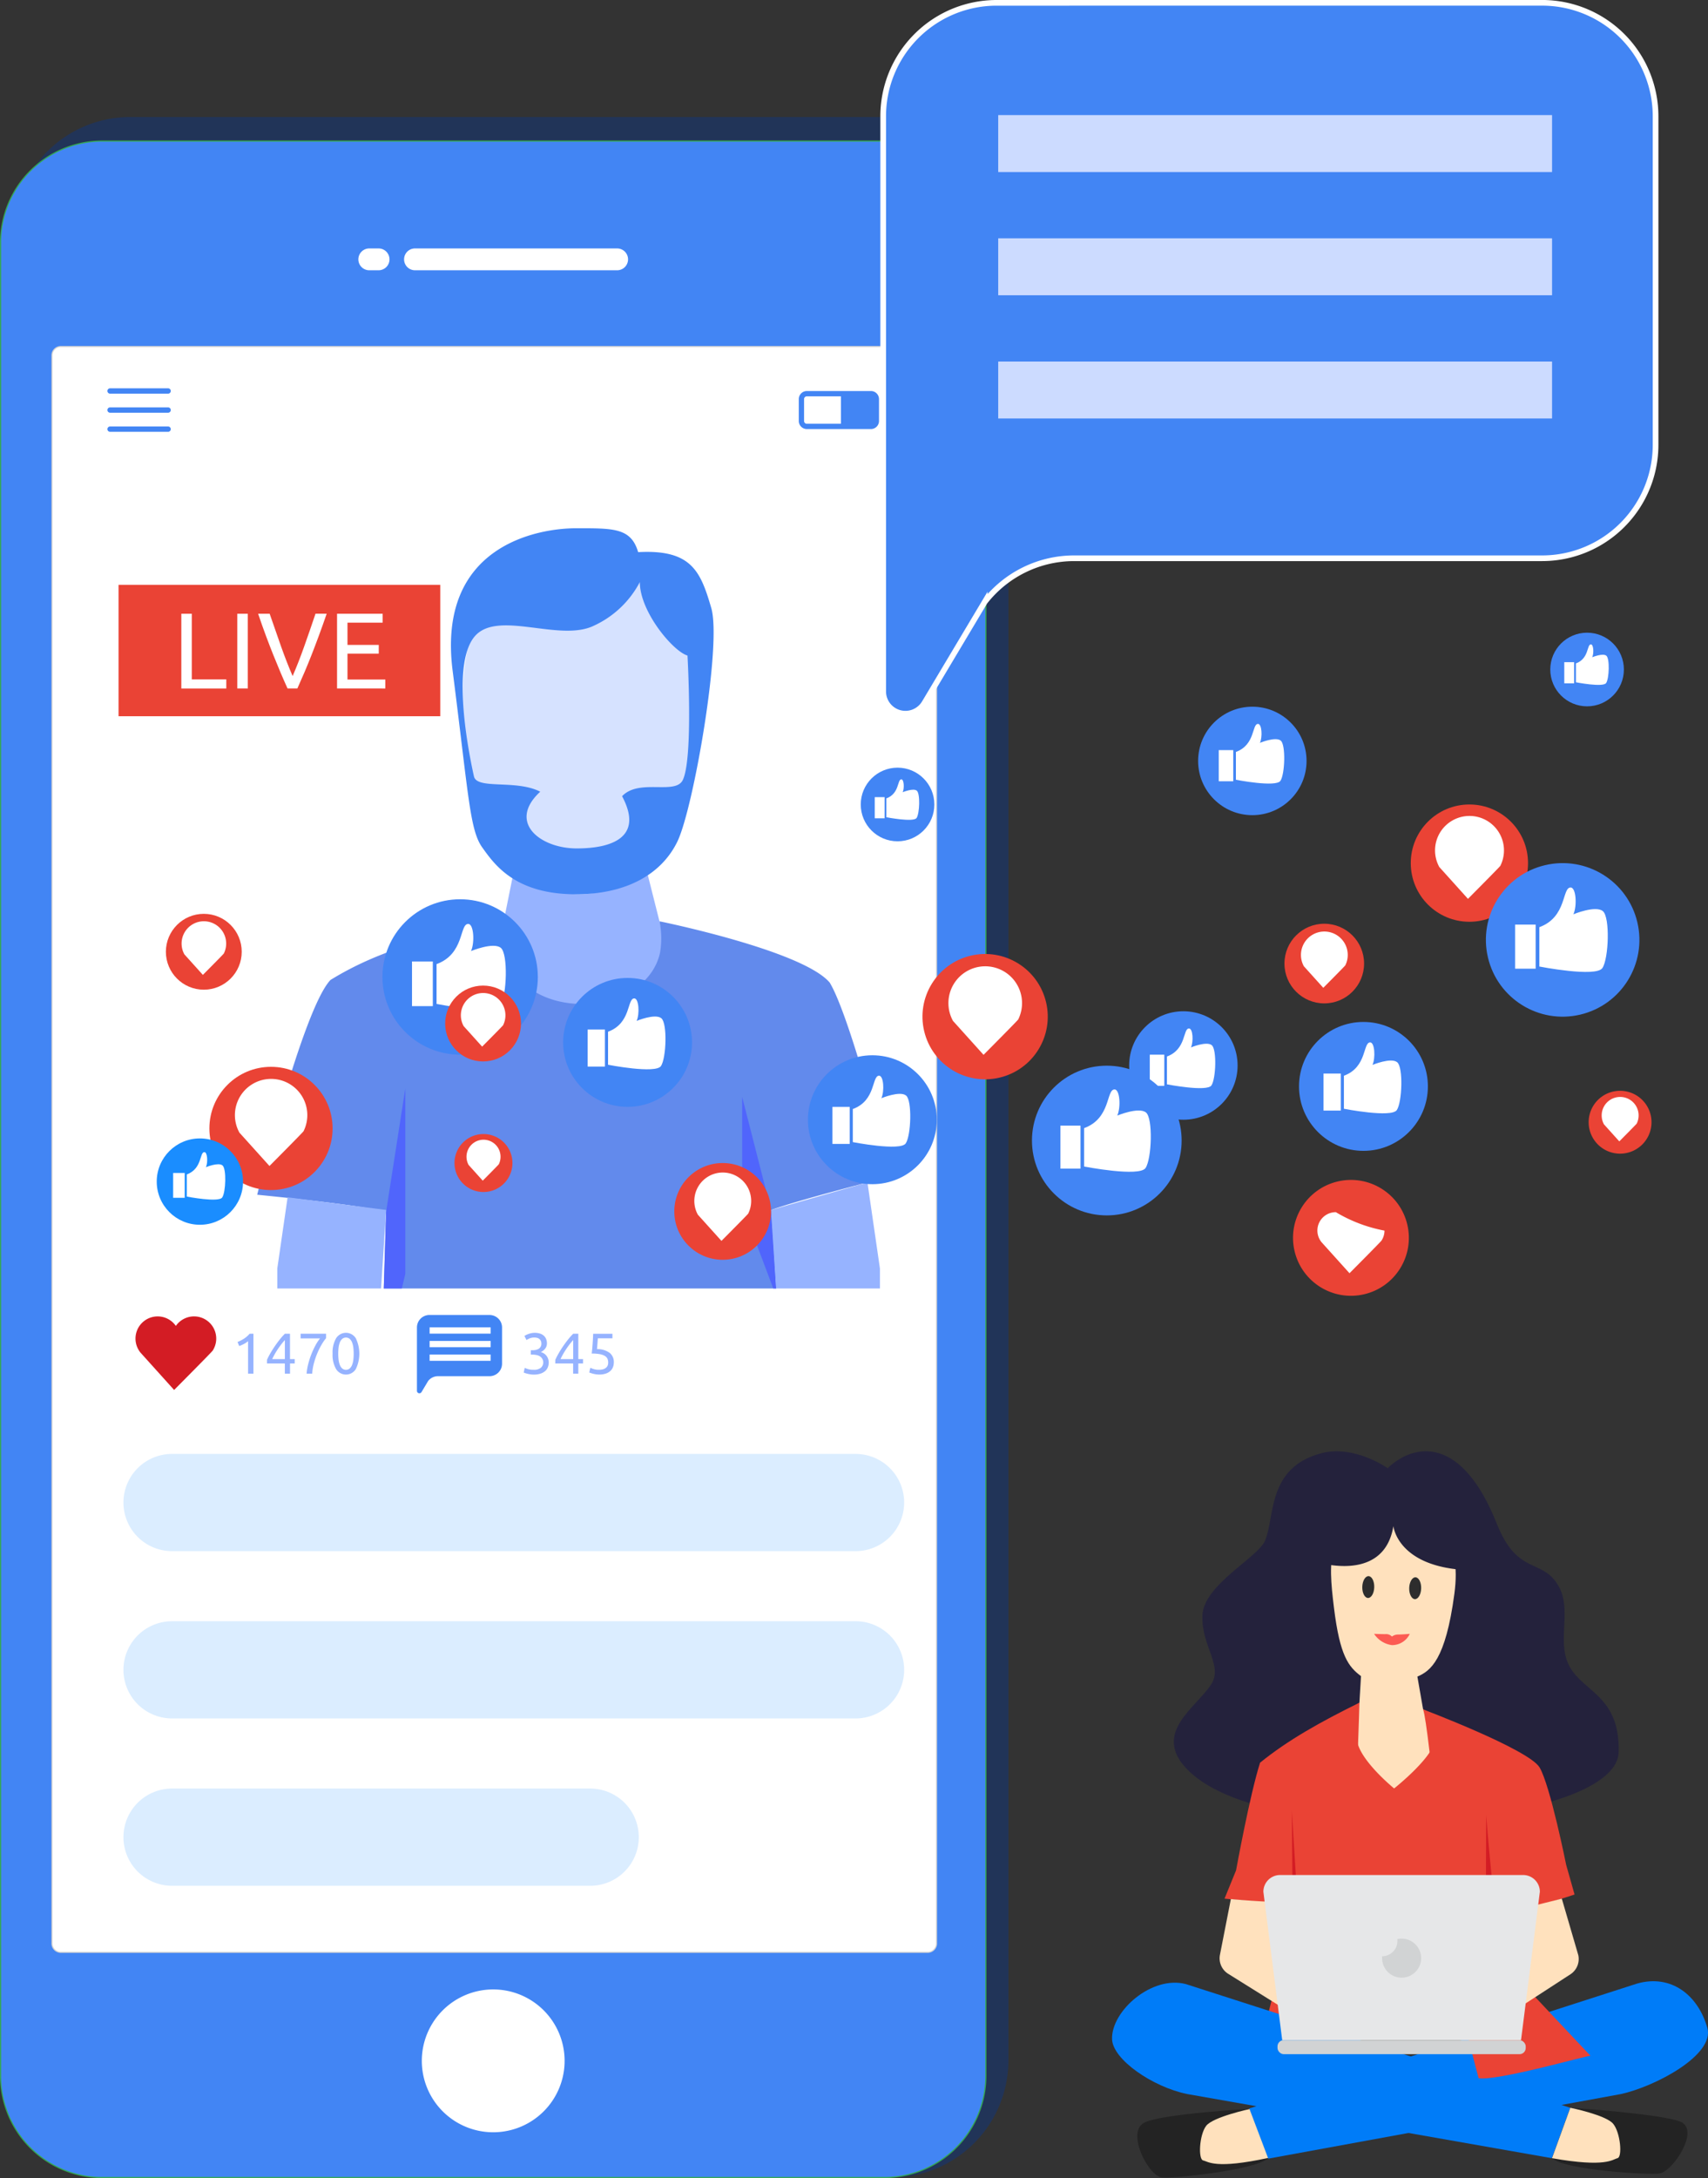 <svg xmlns="http://www.w3.org/2000/svg" xmlns:xlink="http://www.w3.org/1999/xlink" width="301.038" height="383.783" viewBox="0 0 301.038 383.783">
  <rect x="0" y="0" width="301.038" height="383.783" fill="#333333" stroke="none"/>
  <defs>
    <clipPath id="clip-path">
      <rect id="SVGID" width="159.746" height="139.986" fill="none"/>
    </clipPath>
  </defs>
  <g id="Group_5731" data-name="Group 5731" transform="translate(-10782.001 1246.62)">
    <g id="Group_1597" data-name="Group 1597" transform="translate(10978 -990.907)">
      <g id="Group_1582" data-name="Group 1582" transform="translate(4.455 93.376)">
        <g id="Group_1581" data-name="Group 1581" transform="translate(0 22.5)">
          <path id="Path_7776" data-name="Path 7776" d="M398.326,550.865s-15.094.809-18.551,2.356.523,9.383,2.94,9.713c1.769.241,16.737-1.27,18.853-3.453Z" transform="translate(-378.422 -550.865)" fill="#232323"/>
          <path id="Path_7777" data-name="Path 7777" d="M401.738,550.865s-6.549,1.394-7.769,2.983-1.432,5.915-.526,6.1,2.049,1.6,11.537-.462Z" transform="translate(-381.834 -550.865)" fill="#ffe1bd"/>
        </g>
        <path id="Path_7778" data-name="Path 7778" d="M404.247,543.84l3.349,8.841L469.768,541.3c6.063-1.339,16.565-6.9,15.212-11.665-1.643-5.789-6.379-9.487-12.358-7.807Z" transform="translate(-384.514 -521.418)" fill="#007cf8"/>
      </g>
      <g id="Group_1593" data-name="Group 1593" transform="translate(10.884)">
        <g id="Group_1592" data-name="Group 1592">
          <g id="Group_1591" data-name="Group 1591">
            <path id="Path_7779" data-name="Path 7779" d="M424.528,402.191c4.7-4.475,13.055-5.779,19.225,9.753,3.753,9.45,8.165,5.893,11.014,11.238,1.993,3.74.04,8.51,1.222,12.5,1.764,5.954,9.524,5.685,9.256,16.526-.329,13.31-62.678,17.913-76.39,2.687-5.538-6.149,1.79-10.467,4.5-14.492,2.271-3.368-1.619-6.692-1.483-12.175s9.784-10.249,11.058-13.281c1.76-4.19.3-12.892,9.961-15.4C418.694,398.049,424.528,402.191,424.528,402.191Z" transform="translate(-386.836 -399.212)" fill="#24223c"/>
            <g id="Group_1585" data-name="Group 1585" transform="translate(24.253 7.789)">
              <g id="Group_1584" data-name="Group 1584" transform="translate(1.372 4.459)">
                <path id="Path_7780" data-name="Path 7780" d="M432.137,415.242c9.185,0,13.385,2.937,12.063,12.869-1.556,11.68-4.213,13.588-6.519,14.587l1.008,5.776,8.388,4.482,2.418,5.552-14.678,11.76-14.445-10.7,1.752-7.526,5.341-4.746.277-4.681c-2.2-1.65-3.72-3.542-4.761-12.021C421.938,422.093,421.406,415.242,432.137,415.242Z" transform="translate(-420.372 -415.242)" fill="#ffe1bd"/>
                <g id="Group_1583" data-name="Group 1583" transform="translate(7.596 9.755)">
                  <path id="Path_7781" data-name="Path 7781" d="M443.245,430.224c-.026,1.061-.52,1.91-1.1,1.9s-1.033-.887-1.007-1.948.52-1.91,1.1-1.9S443.272,429.163,443.245,430.224Z" transform="translate(-432.867 -428.072)" fill="#2d2d2d"/>
                  <path id="Path_7782" data-name="Path 7782" d="M432.423,429.957c-.026,1.062-.52,1.911-1.1,1.9s-1.033-.887-1.007-1.948.52-1.91,1.1-1.9S432.45,428.9,432.423,429.957Z" transform="translate(-430.314 -428.009)" fill="#2d2d2d"/>
                  <path id="Path_7783" data-name="Path 7783" d="M433.037,441.319s1.216.051,2,.051a1.4,1.4,0,0,1,1.145.423,1.817,1.817,0,0,1,1.013-.355c.776,0,2.135-.12,2.135-.12a3.455,3.455,0,0,1-3.147,1.985A4.459,4.459,0,0,1,433.037,441.319Z" transform="translate(-430.956 -431.149)" fill="#fc5b53"/>
                </g>
              </g>
              <path id="Path_7784" data-name="Path 7784" d="M433.029,414.81s.7,7.263,13.234,7.756l.456-1.366a4.629,4.629,0,0,0,.243-1.271,8.066,8.066,0,0,0-5.767-8.049l-8.422-2.474-8.2,2.548a7.954,7.954,0,0,0-5.9,8.947h0S431.285,425.363,433.029,414.81Z" transform="translate(-418.577 -409.406)" fill="#24223c"/>
            </g>
            <g id="Group_1590" data-name="Group 1590" transform="translate(8.939 44.301)">
              <g id="Group_1587" data-name="Group 1587" transform="translate(10.223)">
                <path id="Path_7785" data-name="Path 7785" d="M431.586,472.3s7.6-6.008,7.179-8.969a10.912,10.912,0,0,0-2.071-4.964l12.086,6.716s4.747,33.391-.423,43.588l-2.735,4.522s-12.4,6.414-28.312-.7l-3.616-7.3-1.782-33.973s1.452-6.551,2.18-7.024,11.376-7.008,11.376-7.008a13.408,13.408,0,0,0-.277,7.312C426.254,467.972,431.586,472.3,431.586,472.3Z" transform="translate(-411.914 -457.191)" fill="#ea4335"/>
                <g id="Group_1586" data-name="Group 1586" transform="translate(7.14 28.915)">
                  <path id="Path_7786" data-name="Path 7786" d="M422.766,495.034s5.556,4.734,9.046,3.691a9.692,9.692,0,0,1-8.384-.029C418.968,496.527,422.766,495.034,422.766,495.034Z" transform="translate(-421.259 -495.034)" fill="#495ce6"/>
                  <path id="Path_7787" data-name="Path 7787" d="M425.554,501.427l1.006,6.917.649,11.174.54,6.011s-4.517-.53-5.317-1.464S425.554,501.427,425.554,501.427Z" transform="translate(-421.51 -496.542)" fill="#495ce6"/>
                  <path id="Path_7788" data-name="Path 7788" d="M449,501.314l-.32,5.367-.183,7.434,2.832,10.628a4.154,4.154,0,0,0,2.5-1.1C454.6,522.687,449,501.314,449,501.314Z" transform="translate(-427.684 -496.516)" fill="#495ce6"/>
                  <path id="Path_7789" data-name="Path 7789" d="M450.645,495.783s-5.783,4.453-9.217,3.24a9.692,9.692,0,0,0,8.375.385C454.365,497.462,450.645,495.783,450.645,495.783Z" transform="translate(-426.017 -495.211)" fill="#495ce6"/>
                </g>
              </g>
              <g id="Group_1588" data-name="Group 1588">
                <path id="Path_7790" data-name="Path 7790" d="M473.84,519.766c-.737-.018-16.216,4.426-19.708,3.97,0,0-4.74-17.715-5.179-22.336s-3.532-39.643-4.608-42.665c0,0,18.649,7.054,20.532,10.235s4.682,17.155,4.682,17.155l1.481,5.231s-11.487,3.866-13.869,3.253c-.351,2.94,2.416,10.015,2.416,10.015Z" transform="translate(-409.342 -457.555)" fill="#ea4335"/>
                <path id="Path_7791" data-name="Path 7791" d="M422.313,457.191s-1.707,64.981-6.5,70.274l-16.5-2.049,5-5.849,3.6-14.164,2.625-13.075c-2.108.436-12-.611-12-.611l2.036-4.992s2.418-13.3,4.228-18.962C409.654,463.816,415.44,460.576,422.313,457.191Z" transform="translate(-398.535 -457.191)" fill="#ea4335"/>
              </g>
              <g id="Group_1589" data-name="Group 1589" transform="translate(9.377 18.956)">
                <path id="Path_7792" data-name="Path 7792" d="M458.875,483.11s.8,10.386,1.708,17.249A37.4,37.4,0,0,0,463,510.374c.449,1.062,1.049,2.181,1.049,2.181l-3.1-2.247-2.138-9.534Z" transform="translate(-422.131 -482.262)" fill="#d31c24"/>
                <path id="Path_7793" data-name="Path 7793" d="M413.292,482l.14,16.181-2.625,13.075,3.209-2.091.493-7.558Z" transform="translate(-410.807 -482)" fill="#d31c24"/>
              </g>
            </g>
          </g>
        </g>
        <path id="Path_7794" data-name="Path 7794" d="M474.4,512.334l-2.907-9.956c-1.919.505-6.23,1.509-8.758,2.336l2.6,6.654-2.564,2.4-6.97,6.53,2.94,4.679,5-3.247,9.275-6.025A3.219,3.219,0,0,0,474.4,512.334Z" transform="translate(-403.105 -423.55)" fill="#ffe1bd"/>
        <path id="Path_7795" data-name="Path 7795" d="M410.6,514.866l-.662-.6-3.428-3.1L408.679,503c-2.7.025-7.491-.344-9.291-.528l-1.924,9.824a3.218,3.218,0,0,0,1.451,3.347l10.782,6.731,3.654,2.282,2.855-4.73Z" transform="translate(-389.329 -423.573)" fill="#ffe1bd"/>
      </g>
      <g id="Group_1595" data-name="Group 1595" transform="translate(0 93.637)">
        <path id="Path_7796" data-name="Path 7796" d="M453.356,543.8l-3.227,8.886-64.321-11.313c-6.081-1.255-13.107-6.089-13.214-9.672-.149-4.956,7.027-11.287,13.029-9.691Z" transform="translate(-372.592 -521.759)" fill="#007cf8"/>
        <g id="Group_1594" data-name="Group 1594" transform="translate(77.538 22.041)">
          <path id="Path_7797" data-name="Path 7797" d="M477.3,550.6s15.887,1.051,19.4,2.458-1.252,8.7-3.655,9.123c-1.757.313-16.773-.6-18.975-2.695Z" transform="translate(-474.069 -550.605)" fill="#232323"/>
          <path id="Path_7798" data-name="Path 7798" d="M477.3,550.6s6.266,1.278,7.549,2.817,1.668,5.853.769,6.069-1.982,1.682-11.545,0Z" transform="translate(-474.069 -550.605)" fill="#ffe1bd"/>
        </g>
      </g>
      <g id="Group_1596" data-name="Group 1596" transform="translate(26.673 74.669)">
        <path id="Path_7799" data-name="Path 7799" d="M456.23,499.884l-3.319,26.146H410.819l-.494-3.9-2.825-22.25a2.946,2.946,0,0,1,2.946-2.949h42.839A2.946,2.946,0,0,1,456.23,499.884Z" transform="translate(-407.5 -496.935)" fill="#e6e7e8"/>
        <rect id="Rectangle_975" data-name="Rectangle 975" width="43.75" height="2.471" rx="1.091" transform="translate(2.49 29.095)" fill="#d1d3d4"/>
        <path id="Path_7800" data-name="Path 7800" d="M438.325,511.6a3.477,3.477,0,0,0-.751.085,2.821,2.821,0,0,1,.019.313,2.707,2.707,0,0,1-2.69,2.706c-.011.111-.017.222-.017.336a3.44,3.44,0,1,0,3.439-3.44Z" transform="translate(-413.961 -500.396)" fill="#d1d3d4"/>
      </g>
    </g>
    <g id="Group_5729" data-name="Group 5729" transform="translate(-453 -501)">
      <path id="Rectangle_1012" data-name="Rectangle 1012" d="M20.4,0H155.032a20.661,20.661,0,0,1,20.4,20.907V342.156a20.661,20.661,0,0,1-20.4,20.907H20.4A20.661,20.661,0,0,1,0,342.155V20.907A20.661,20.661,0,0,1,20.4,0Z" transform="translate(11237.306 -725)" fill="#213458"/>
      <path id="Path_11118" data-name="Path 11118" d="M17.915,0H155.743a17.916,17.916,0,0,1,17.916,17.916V340.908a17.915,17.915,0,0,1-17.915,17.915H17.915A17.915,17.915,0,0,1,0,340.908V17.915A17.915,17.915,0,0,1,17.915,0Z" transform="translate(11235.101 -720.761)" fill="#4285f4" stroke="#34a853" stroke-width="0.2"/>
      <path id="Path_11117" data-name="Path 11117" d="M1.568,0h152.76A1.568,1.568,0,0,1,155.9,1.568v279.8a1.568,1.568,0,0,1-1.568,1.568H1.568A1.568,1.568,0,0,1,0,281.363V1.568A1.568,1.568,0,0,1,1.568,0Z" transform="translate(11244.164 -684.558)" fill="#fff" stroke="#d5d5d5" stroke-width="0.2"/>
      <path id="Path_7953" data-name="Path 7953" d="M9.982,3.847A1.923,1.923,0,1,1,9.982,0H45.609a1.923,1.923,0,1,1,0,3.847ZM3.563,0a1.923,1.923,0,1,1,0,3.847H1.924A1.923,1.923,0,1,1,1.924,0Z" transform="translate(11298.163 -701.845)" fill="#fff" fill-rule="evenodd"/>
      <path id="Path_7954" data-name="Path 7954" d="M12.585,25.169A12.584,12.584,0,1,0,0,12.585,12.584,12.584,0,0,0,12.585,25.169Z" transform="translate(11309.346 -395.083)" fill="#fff" fill-rule="evenodd"/>
      <g id="Group_1705" data-name="Group 1705" transform="translate(11253.931 -677.197)">
        <path id="Path_7967" data-name="Path 7967" d="M.465.936A.468.468,0,1,1,.465,0H10.7a.468.468,0,0,1,0,.936Zm0,6.722a.466.466,0,0,1,0-.932H10.7a.466.466,0,0,1,0,.932Zm0-3.361a.468.468,0,1,1,0-.936H10.7a.468.468,0,0,1,0,.936Z" transform="translate(0.003 0)" fill="#4285f4" fill-rule="evenodd"/>
        <path id="Path_7968" data-name="Path 7968" d="M13.725.418ZM1.419.932H7.428V5.769H1.419a.471.471,0,0,1-.341-.142.479.479,0,0,1-.147-.341V1.419A.488.488,0,0,1,1.419.932ZM12.722,0H1.419A1.424,1.424,0,0,0,0,1.419V5.286A1.424,1.424,0,0,0,1.419,6.7h11.3a1.416,1.416,0,0,0,.971-.388l.032-.029a1.419,1.419,0,0,0,.416-1V1.419A1.422,1.422,0,0,0,12.722,0Z" transform="translate(121.857 0.477)" fill="#4285f4" fill-rule="evenodd"/>
      </g>
    </g>
    <g id="Group_1609" data-name="Group 1609" transform="translate(10805.874 -1014.92)">
      <g id="Group_1605" data-name="Group 1605" transform="translate(49.611)">
        <g id="Group_1600" data-name="Group 1600">
          <path id="Path_7807" data-name="Path 7807" d="M607.869,379.306a2.2,2.2,0,0,0-2.2,2.2v11.171a.432.432,0,0,0,.8.222l1.17-1.961a2.206,2.206,0,0,1,1.737-.848h9.092a2.2,2.2,0,0,0,2.2-2.2v-6.38a2.2,2.2,0,0,0-2.2-2.2Z" transform="translate(-605.665 -379.306)" fill="#4285f4"/>
        </g>
        <g id="Group_1604" data-name="Group 1604" transform="translate(2.235 2.18)">
          <g id="Group_1601" data-name="Group 1601">
            <rect id="Rectangle_978" data-name="Rectangle 978" width="10.76" height="1.106" fill="#fff"/>
          </g>
          <g id="Group_1602" data-name="Group 1602" transform="translate(0 2.393)">
            <rect id="Rectangle_979" data-name="Rectangle 979" width="10.76" height="1.106" fill="#fff"/>
          </g>
          <g id="Group_1603" data-name="Group 1603" transform="translate(0 4.787)">
            <rect id="Rectangle_980" data-name="Rectangle 980" width="10.76" height="1.106" fill="#fff"/>
          </g>
        </g>
      </g>
      <g id="Group_1606" data-name="Group 1606" transform="translate(0 0.25)">
        <path id="Path_7808" data-name="Path 7808" d="M566.684,385.575a3.909,3.909,0,0,0-6.508-4.329,3.907,3.907,0,1,0-6.331,4.578h-.017l6.043,6.708s6.621-6.655,6.8-6.935l.02-.023Z" transform="translate(-553.055 -379.571)" fill="#d31c24"/>
      </g>
      <g id="Group_1607" data-name="Group 1607" transform="translate(17.991 3.14)">
        <path id="Path_7809" data-name="Path 7809" d="M572.133,384.262a6.291,6.291,0,0,0,1.128-.574,4.63,4.63,0,0,0,1.006-.879h.67v7.041h-.945V384.12a2.654,2.654,0,0,1-.3.234,3.943,3.943,0,0,1-.387.233c-.138.075-.284.146-.437.214a4.724,4.724,0,0,1-.442.173Z" transform="translate(-572.133 -382.646)" fill="#96b3ff"/>
        <path id="Path_7810" data-name="Path 7810" d="M577.639,387.412a11.172,11.172,0,0,1,.529-1.041q.335-.6.757-1.225t.9-1.239a12.672,12.672,0,0,1,.97-1.1h.9v4.471h.834v.772H581.7v1.8h-.914v-1.8h-3.151Zm3.151-3.485q-.305.325-.615.727t-.605.838q-.294.437-.553.894t-.463.894h2.236Z" transform="translate(-572.447 -382.646)" fill="#96b3ff"/>
        <path id="Path_7811" data-name="Path 7811" d="M584.979,389.85a9.936,9.936,0,0,1,.289-1.712,14.323,14.323,0,0,1,.564-1.748,13.689,13.689,0,0,1,.736-1.575,7.424,7.424,0,0,1,.787-1.184h-3.424v-.823h4.481v.783a7.638,7.638,0,0,0-.742,1.062,12.512,12.512,0,0,0-.767,1.513,13.5,13.5,0,0,0-.62,1.789,9.52,9.52,0,0,0-.321,1.895Z" transform="translate(-572.805 -382.646)" fill="#96b3ff"/>
        <path id="Path_7812" data-name="Path 7812" d="M589.9,386.315a4.97,4.97,0,0,1,.625-2.723,2.048,2.048,0,0,1,3.465,0,6.253,6.253,0,0,1,0,5.447,2.048,2.048,0,0,1-3.465,0A4.968,4.968,0,0,1,589.9,386.315Zm3.718,0a8.829,8.829,0,0,0-.065-1.1,3.6,3.6,0,0,0-.224-.9,1.573,1.573,0,0,0-.422-.614,1.037,1.037,0,0,0-1.3,0,1.574,1.574,0,0,0-.421.614,3.559,3.559,0,0,0-.224.9,9.147,9.147,0,0,0,0,2.2,3.549,3.549,0,0,0,.224.9,1.585,1.585,0,0,0,.421.615,1.037,1.037,0,0,0,1.3,0,1.584,1.584,0,0,0,.422-.615,3.592,3.592,0,0,0,.224-.9A8.806,8.806,0,0,0,593.62,386.315Z" transform="translate(-573.146 -382.636)" fill="#96b3ff"/>
      </g>
      <g id="Group_1608" data-name="Group 1608" transform="translate(68.422 3.14)">
        <path id="Path_7813" data-name="Path 7813" d="M627.351,389.15a1.91,1.91,0,0,0,1.3-.356,1.269,1.269,0,0,0-.2-2.027,1.845,1.845,0,0,0-.615-.223,3.847,3.847,0,0,0-.717-.066h-.244v-.772h.336a2.806,2.806,0,0,0,.523-.051,1.533,1.533,0,0,0,.493-.183,1.02,1.02,0,0,0,.508-.935,1.079,1.079,0,0,0-.1-.488.952.952,0,0,0-.269-.335,1.021,1.021,0,0,0-.387-.189,1.872,1.872,0,0,0-.462-.056,2.138,2.138,0,0,0-.828.142,3.454,3.454,0,0,0-.573.3l-.367-.722a3.391,3.391,0,0,1,.31-.177,3.212,3.212,0,0,1,.422-.178,4,4,0,0,1,.5-.137,2.74,2.74,0,0,1,.565-.057,3.02,3.02,0,0,1,.965.138,1.81,1.81,0,0,1,.671.386,1.587,1.587,0,0,1,.4.589,2.009,2.009,0,0,1,.133.737,1.452,1.452,0,0,1-.315.939,2.063,2.063,0,0,1-.763.6,2.294,2.294,0,0,1,.529.233,1.694,1.694,0,0,1,.441.387,1.974,1.974,0,0,1,.306.538,1.9,1.9,0,0,1,.117.681,2.243,2.243,0,0,1-.158.849,1.727,1.727,0,0,1-.488.675,2.347,2.347,0,0,1-.828.447,3.811,3.811,0,0,1-1.179.163,3.737,3.737,0,0,1-.543-.041q-.28-.041-.523-.1t-.427-.122a2.128,2.128,0,0,1-.264-.1l.183-.823a5.615,5.615,0,0,0,.574.214A3.173,3.173,0,0,0,627.351,389.15Z" transform="translate(-625.613 -382.636)" fill="#96b3ff"/>
        <path id="Path_7814" data-name="Path 7814" d="M631.529,387.412a10.93,10.93,0,0,1,.529-1.041q.334-.6.756-1.225t.9-1.239a12.672,12.672,0,0,1,.97-1.1h.9v4.471h.834v.772h-.834v1.8h-.914v-1.8h-3.151Zm3.151-3.485q-.306.325-.616.727t-.6.838q-.294.437-.554.894t-.463.894h2.237Z" transform="translate(-625.95 -382.646)" fill="#96b3ff"/>
        <path id="Path_7815" data-name="Path 7815" d="M639.237,385.522a3.666,3.666,0,0,1,2.251.67,2.061,2.061,0,0,1,.717,1.657,2.319,2.319,0,0,1-.158.863,1.753,1.753,0,0,1-.478.681,2.253,2.253,0,0,1-.807.447A3.675,3.675,0,0,1,639.6,390a3.632,3.632,0,0,1-.538-.041,5,5,0,0,1-.508-.1q-.233-.061-.416-.122a2.141,2.141,0,0,1-.265-.1l.184-.823a5.733,5.733,0,0,0,.564.214,3.035,3.035,0,0,0,.96.132,2.479,2.479,0,0,0,.767-.1,1.391,1.391,0,0,0,.5-.274,1.016,1.016,0,0,0,.279-.4,1.35,1.35,0,0,0,.087-.483,1.691,1.691,0,0,0-.132-.686,1.128,1.128,0,0,0-.468-.5,2.7,2.7,0,0,0-.895-.31,7.761,7.761,0,0,0-1.412-.107q.061-.5.1-.934c.024-.291.046-.576.066-.854s.037-.554.051-.828.027-.564.042-.868h3.394v.8h-2.572c-.007.1-.017.239-.031.412s-.026.352-.04.538-.027.367-.041.543S639.251,385.42,639.237,385.522Z" transform="translate(-626.312 -382.646)" fill="#96b3ff"/>
      </g>
    </g>
    <g id="Group_1616" data-name="Group 1616" transform="translate(10796.019 -1159.574)">
      <g id="Group_1615" data-name="Group 1615" clip-path="url(#clip-path)">
        <g id="Group_1614" data-name="Group 1614" transform="translate(31.311 6.031)">
          <path id="Path_7816" data-name="Path 7816" d="M665.3,320.84l-20.468,16.907-22.346-15.637,5.33-14.263,1.1-5.446,2.168-10.78,22.421-.6.966,3.84,2.614,10.363Z" transform="translate(-585.468 -233.14)" fill="#96b3ff"/>
          <g id="Group_1611" data-name="Group 1611" transform="translate(34.149)">
            <g id="Group_1610" data-name="Group 1610">
              <path id="Path_7817" data-name="Path 7817" d="M663.276,260.228c0,18.916-9.323,34.25-20.823,34.25s-20.823-15.334-20.823-34.25,9.322-24.524,20.823-24.524S663.276,241.312,663.276,260.228Z" transform="translate(-619.569 -229.987)" fill="#d6e2ff"/>
              <path id="Path_7818" data-name="Path 7818" d="M665.327,243.691c1.886,6.459-3.137,35.3-5.966,41.144s-9.072,9.224-17.61,9.3c-10.9.094-14.584-5.168-16.784-8.244s-2.391-8.98-5.221-31.125,15.119-25.121,21.72-25.121,9.717-.1,10.974,4.207C661.845,233.339,663.44,237.231,665.327,243.691Zm-20.855,3.2c-6.015,2.738-16.67-2.788-20.741,1.694s-1.564,18.779-.231,24.778c.528,2.374,7.434.507,11.681,2.7-5.843,5.394,0,9.995,6.429,9.995,6.1,0,11.889-1.9,8-9.2,2.988-3.173,9.405-.159,10.7-2.856,1.864-3.876.826-21.927.826-21.927-2.544-.747-8.4-7.717-8.4-12.945A17.3,17.3,0,0,1,644.471,246.888Z" transform="translate(-619.444 -229.642)" fill="#4285f4"/>
            </g>
          </g>
          <g id="Group_1613" data-name="Group 1613" transform="translate(0 69.247)">
            <path id="Path_7819" data-name="Path 7819" d="M675.514,353.372c-.641.2-1.216.4-1.715.575.3,2.684.628,8.956.972,14.811l.04.668c.094,1.627.2,3.206.3,4.654.183,2.65.365,4.871.555,6.127.553,3.086,1,6.285,1.358,9.279.9,7.568,1.222,13.86,1.222,13.86-1.493-.04-73.793,0-73.793,0l.372-12.221.25-8.056.236-7.641.642-21.13a25.22,25.22,0,0,0-3.141-.668c-5.27-.892-14.578-1.863-18.138-2.221-.905-.092-1.439-.145-1.439-.145s8-32.669,12.916-37.844c8.943-5.505,18.232-7.653,30.486-10.344a13.955,13.955,0,0,0,1.513,8.427c5.492,9.372,23.65,7.707,26.076-2.835a14.987,14.987,0,0,0-.089-5.585s25.13,5.1,30,10.794c3.81,6.3,10.815,34.15,10.815,34.15s-.689.172-1.831.469C689.321,349.472,680.513,351.772,675.514,353.372Z" transform="translate(-583.231 -303.075)" fill="#628aec"/>
            <g id="Group_1612" data-name="Group 1612" transform="translate(21.84 29.44)">
              <path id="Path_7820" data-name="Path 7820" d="M673.874,335.889l5.089,19.93,1.013,15.478-6.1-16.214Z" transform="translate(-610.237 -334.385)" fill="#5065fc"/>
              <path id="Path_7821" data-name="Path 7821" d="M610.66,366.975l-2.722,11.394-1.547,6.477.236-7.64.642-21.13,3.391-21.783Z" transform="translate(-606.391 -334.294)" fill="#5065fc"/>
            </g>
          </g>
          <path id="Path_7822" data-name="Path 7822" d="M696.266,351.879l2.2,15.161v27.4L682.9,395.991l-2.621-23.784L679.27,356.73Z" transform="translate(-588.706 -236.61)" fill="#96b3ff"/>
          <path id="Path_7823" data-name="Path 7823" d="M588.806,354.661,586.99,367.2v27.4l15.559,1.548,2.621-23.784,1.013-15.478Z" transform="translate(-583.445 -236.768)" fill="#96b3ff"/>
        </g>
      </g>
    </g>
    <g id="Group_1618" data-name="Group 1618" transform="translate(10802.894 -1143.573)">
      <rect id="Rectangle_981" data-name="Rectangle 981" width="56.708" height="23.153" fill="#ea4335"/>
      <g id="Group_1617" data-name="Group 1617" transform="translate(11.066 5.09)">
        <path id="Path_7824" data-name="Path 7824" d="M569.555,263.111v1.6h-7.926V251.536h1.844v11.575Z" transform="translate(-561.629 -251.536)" fill="#fff"/>
        <path id="Path_7825" data-name="Path 7825" d="M572.09,251.536h1.845v13.173H572.09Z" transform="translate(-562.225 -251.536)" fill="#fff"/>
        <path id="Path_7826" data-name="Path 7826" d="M588.068,251.536q-.723,2.092-1.378,3.868t-1.282,3.374q-.628,1.6-1.246,3.051t-1.264,2.88h-1.729q-.648-1.426-1.265-2.88t-1.254-3.051q-.638-1.6-1.3-3.374t-1.368-3.868h2.033q1.028,3,2.015,5.779t2.034,5.208q1.045-2.415,2.033-5.2t2-5.788Z" transform="translate(-562.447 -251.536)" fill="#fff"/>
        <path id="Path_7827" data-name="Path 7827" d="M590.734,264.709V251.536h8.04v1.578h-6.2v3.915h5.512v1.54h-5.512v4.562h6.671v1.578Z" transform="translate(-563.288 -251.536)" fill="#fff"/>
      </g>
    </g>
    <g id="Group_1672" data-name="Group 1672" transform="translate(10809.625 -1135.139)">
      <g id="Group_1620" data-name="Group 1620" transform="translate(9.282 76.494)">
        <circle id="Ellipse_322" data-name="Ellipse 322" cx="10.857" cy="10.857" r="10.857" fill="#ea4335"/>
        <g id="Group_1619" data-name="Group 1619" transform="translate(4.573 6.035)">
          <path id="Path_7828" data-name="Path 7828" d="M583.752,347.038a6.381,6.381,0,1,0-11.33.22h-.015l5.333,5.919s5.843-5.872,6-6.118l.017-.021Z" transform="translate(-571.725 -341.74)" fill="#fff"/>
        </g>
      </g>
      <g id="Group_1622" data-name="Group 1622" transform="translate(91.224 93.445)">
        <circle id="Ellipse_323" data-name="Ellipse 323" cx="8.524" cy="8.524" r="8.524" fill="#ea4335"/>
        <g id="Group_1621" data-name="Group 1621" transform="translate(3.59 4.738)">
          <path id="Path_7829" data-name="Path 7829" d="M681.539,362.5a5.01,5.01,0,1,0-8.9.173h-.011l4.187,4.648s4.588-4.61,4.712-4.8l.013-.016Z" transform="translate(-672.096 -358.341)" fill="#fff"/>
        </g>
      </g>
      <g id="Group_1624" data-name="Group 1624" transform="translate(198.764 51.281)">
        <circle id="Ellipse_324" data-name="Ellipse 324" cx="7.017" cy="7.017" r="7.017" fill="#ea4335"/>
        <g id="Group_1623" data-name="Group 1623" transform="translate(2.955 3.9)">
          <path id="Path_7830" data-name="Path 7830" d="M809.97,316.163a4.124,4.124,0,1,0-7.322.142h-.009l3.446,3.826s3.777-3.8,3.88-3.955l.011-.013Z" transform="translate(-802.197 -312.739)" fill="#fff"/>
        </g>
      </g>
      <g id="Group_1626" data-name="Group 1626" transform="translate(252.38 80.716)">
        <path id="Path_7831" data-name="Path 7831" d="M875.058,345.357a5.539,5.539,0,1,0-5.539,5.539A5.539,5.539,0,0,0,875.058,345.357Z" transform="translate(-863.98 -339.818)" fill="#ea4335"/>
        <g id="Group_1625" data-name="Group 1625" transform="translate(2.333 3.079)">
          <path id="Path_7832" data-name="Path 7832" d="M872.59,345.787a3.256,3.256,0,1,0-5.781.111H866.8l2.72,3.019s2.982-3,3.062-3.121l.009-.01Z" transform="translate(-866.454 -343.083)" fill="#fff"/>
        </g>
      </g>
      <g id="Group_1628" data-name="Group 1628" transform="translate(132.712 54.364)">
        <circle id="Ellipse_325" data-name="Ellipse 325" cx="11.04" cy="11.04" r="11.04" transform="matrix(0.973, -0.231, 0.231, 0.973, 0, 5.099)" fill="#ea4335"/>
        <g id="Group_1627" data-name="Group 1627" transform="translate(6.901 8.388)">
          <path id="Path_7833" data-name="Path 7833" d="M739.284,326.155a6.488,6.488,0,1,0-11.522.223h-.015l5.422,6.019s5.942-5.971,6.1-6.222l.018-.021Z" transform="translate(-727.054 -320.768)" fill="#fff"/>
        </g>
      </g>
      <g id="Group_1630" data-name="Group 1630" transform="translate(198.207 94.362)">
        <circle id="Ellipse_326" data-name="Ellipse 326" cx="10.212" cy="10.212" r="10.212" transform="matrix(0.973, -0.229, 0.229, 0.973, 0, 4.671)" fill="#ea4335"/>
        <g id="Group_1629" data-name="Group 1629" transform="translate(6.366 7.741)">
          <path id="Path_7834" data-name="Path 7834" d="M817.816,367.48a3.216,3.216,0,0,0,.509-1.732,26.071,26.071,0,0,1-8.57-3.25,3.237,3.237,0,0,0-2.6,5.19h-.013l5.015,5.567s5.5-5.523,5.645-5.755l.017-.02Z" transform="translate(-806.504 -362.497)" fill="#fff"/>
        </g>
      </g>
      <g id="Group_1632" data-name="Group 1632" transform="translate(1.614 49.537)">
        <circle id="Ellipse_327" data-name="Ellipse 327" cx="6.683" cy="6.683" r="6.683" fill="#ea4335"/>
        <g id="Group_1631" data-name="Group 1631" transform="translate(2.815 3.715)">
          <path id="Path_7835" data-name="Path 7835" d="M569.133,313.955a3.929,3.929,0,1,0-6.975.135h-.009l3.283,3.645s3.6-3.616,3.694-3.767l.011-.012Z" transform="translate(-561.729 -310.693)" fill="#fff"/>
        </g>
      </g>
      <g id="Group_1634" data-name="Group 1634" transform="translate(221.026 30.268)">
        <circle id="Ellipse_328" data-name="Ellipse 328" cx="10.333" cy="10.333" r="10.333" fill="#ea4335"/>
        <g id="Group_1633" data-name="Group 1633" transform="translate(4.352 5.743)">
          <path id="Path_7836" data-name="Path 7836" d="M846.793,297.454a6.074,6.074,0,1,0-10.784.208H836l5.075,5.634s5.561-5.589,5.712-5.825l.017-.019Z" transform="translate(-835.346 -292.411)" fill="#fff"/>
        </g>
      </g>
      <g id="Group_1637" data-name="Group 1637" transform="translate(39.784 46.97)">
        <circle id="Ellipse_329" data-name="Ellipse 329" cx="13.692" cy="13.692" r="13.692" fill="#4285f4"/>
        <g id="Group_1636" data-name="Group 1636" transform="translate(5.209 4.344)">
          <g id="Group_1635" data-name="Group 1635" transform="translate(4.329)">
            <path id="Path_7837" data-name="Path 7837" d="M620.665,312.86c-1.3-1.079-5.257.561-5.257.561.675-1.5.489-4.782-.492-4.782-1.574,0-.627,5.269-5.58,7.08v7.018s10.116,1.977,11.247.272S621.968,313.939,620.665,312.86Z" transform="translate(-609.336 -308.639)" fill="#fff"/>
          </g>
          <rect id="Rectangle_982" data-name="Rectangle 982" width="3.667" height="7.868" transform="translate(0 6.618)" fill="#fff"/>
        </g>
      </g>
      <g id="Group_1640" data-name="Group 1640" transform="translate(71.632 60.832)">
        <circle id="Ellipse_330" data-name="Ellipse 330" cx="11.357" cy="11.357" r="11.357" fill="#4285f4"/>
        <g id="Group_1639" data-name="Group 1639" transform="translate(4.321 3.604)">
          <g id="Group_1638" data-name="Group 1638" transform="translate(3.591)">
            <path id="Path_7838" data-name="Path 7838" d="M662.449,326.054c-1.082-.895-4.36.465-4.36.465.56-1.244.4-3.966-.408-3.966-1.305,0-.521,4.37-4.628,5.872v5.822s8.391,1.639,9.329.224S663.531,326.949,662.449,326.054Z" transform="translate(-653.052 -322.553)" fill="#fff"/>
          </g>
          <rect id="Rectangle_983" data-name="Rectangle 983" width="3.042" height="6.526" transform="translate(0 5.489)" fill="#fff"/>
        </g>
      </g>
      <g id="Group_1643" data-name="Group 1643" transform="translate(0 89.109)">
        <circle id="Ellipse_331" data-name="Ellipse 331" cx="7.607" cy="7.607" r="7.607" fill="#1a8dff"/>
        <g id="Group_1642" data-name="Group 1642" transform="translate(2.894 2.413)">
          <g id="Group_1641" data-name="Group 1641" transform="translate(2.404)">
            <path id="Path_7839" data-name="Path 7839" d="M568.945,353.622c-.724-.6-2.92.312-2.92.312.375-.834.272-2.657-.273-2.657-.875,0-.349,2.927-3.1,3.933v3.9s5.62,1.1,6.248.151S569.669,354.222,568.945,353.622Z" transform="translate(-562.651 -351.277)" fill="#fff"/>
          </g>
          <rect id="Rectangle_984" data-name="Rectangle 984" width="2.037" height="4.371" transform="translate(0 3.677)" fill="#fff"/>
        </g>
      </g>
      <g id="Group_1646" data-name="Group 1646" transform="translate(114.774 74.458)">
        <circle id="Ellipse_332" data-name="Ellipse 332" cx="11.357" cy="11.357" r="11.357" fill="#4285f4"/>
        <g id="Group_1645" data-name="Group 1645" transform="translate(4.321 3.604)">
          <g id="Group_1644" data-name="Group 1644" transform="translate(3.59)">
            <path id="Path_7840" data-name="Path 7840" d="M715.226,340.5c-1.082-.895-4.36.465-4.36.465.561-1.245.405-3.966-.407-3.966-1.306,0-.521,4.37-4.629,5.872V348.7s8.391,1.639,9.33.224S716.308,341.4,715.226,340.5Z" transform="translate(-705.829 -337.003)" fill="#fff"/>
          </g>
          <rect id="Rectangle_985" data-name="Rectangle 985" width="3.042" height="6.526" transform="translate(0 5.489)" fill="#fff"/>
        </g>
      </g>
      <g id="Group_1649" data-name="Group 1649" transform="translate(201.33 68.586)">
        <circle id="Ellipse_333" data-name="Ellipse 333" cx="11.357" cy="11.357" r="11.357" fill="#4285f4"/>
        <g id="Group_1648" data-name="Group 1648" transform="translate(4.321 3.603)">
          <g id="Group_1647" data-name="Group 1647" transform="translate(3.59)">
            <path id="Path_7841" data-name="Path 7841" d="M827.63,334.276c-1.082-.895-4.36.466-4.36.466.56-1.245.4-3.967-.408-3.967-1.305,0-.521,4.371-4.628,5.873v5.821s8.391,1.64,9.329.225S828.712,335.171,827.63,334.276Z" transform="translate(-818.233 -330.775)" fill="#fff"/>
          </g>
          <rect id="Rectangle_986" data-name="Rectangle 986" width="3.042" height="6.526" transform="translate(0 5.49)" fill="#fff"/>
        </g>
      </g>
      <g id="Group_1652" data-name="Group 1652" transform="translate(245.615)">
        <circle id="Ellipse_334" data-name="Ellipse 334" cx="6.487" cy="6.487" r="6.487" fill="#4285f4"/>
        <g id="Group_1651" data-name="Group 1651" transform="translate(2.468 2.058)">
          <g id="Group_1650" data-name="Group 1650" transform="translate(2.051)">
            <path id="Path_7842" data-name="Path 7842" d="M866.964,258.405c-.619-.511-2.49.266-2.49.266.32-.711.231-2.266-.233-2.266-.746,0-.3,2.5-2.644,3.354v3.325s4.792.936,5.329.128S867.582,258.916,866.964,258.405Z" transform="translate(-861.597 -256.405)" fill="#fff"/>
          </g>
          <rect id="Rectangle_987" data-name="Rectangle 987" width="1.737" height="3.727" transform="translate(0 3.135)" fill="#fff"/>
        </g>
      </g>
      <g id="Group_1655" data-name="Group 1655" transform="translate(124.084 23.782)">
        <circle id="Ellipse_335" data-name="Ellipse 335" cx="6.487" cy="6.487" r="6.487" fill="#4285f4"/>
        <g id="Group_1654" data-name="Group 1654" transform="translate(2.468 2.058)">
          <g id="Group_1653" data-name="Group 1653" transform="translate(2.051)">
            <path id="Path_7843" data-name="Path 7843" d="M718.2,283.624c-.618-.511-2.49.266-2.49.266.321-.711.231-2.266-.233-2.266-.746,0-.3,2.5-2.643,3.354V288.3s4.792.936,5.328.128S718.821,284.135,718.2,283.624Z" transform="translate(-712.837 -281.624)" fill="#fff"/>
          </g>
          <rect id="Rectangle_988" data-name="Rectangle 988" width="1.737" height="3.727" transform="translate(0 3.135)" fill="#fff"/>
        </g>
      </g>
      <g id="Group_1658" data-name="Group 1658" transform="translate(171.392 66.704)">
        <circle id="Ellipse_336" data-name="Ellipse 336" cx="9.556" cy="9.556" r="9.556" fill="#4285f4"/>
        <g id="Group_1657" data-name="Group 1657" transform="translate(3.635 3.032)">
          <g id="Group_1656" data-name="Group 1656" transform="translate(3.021)">
            <path id="Path_7844" data-name="Path 7844" d="M781.256,331.12c-.91-.753-3.668.391-3.668.391.472-1.047.34-3.337-.343-3.337-1.1,0-.438,3.677-3.895,4.941v4.9s7.059,1.379,7.849.189S782.166,331.872,781.256,331.12Z" transform="translate(-773.35 -328.174)" fill="#fff"/>
          </g>
          <rect id="Rectangle_989" data-name="Rectangle 989" width="2.559" height="5.491" transform="translate(0 4.618)" fill="#fff"/>
        </g>
      </g>
      <g id="Group_1661" data-name="Group 1661" transform="translate(183.546 13.039)">
        <circle id="Ellipse_337" data-name="Ellipse 337" cx="9.556" cy="9.556" r="9.556" fill="#4285f4"/>
        <g id="Group_1660" data-name="Group 1660" transform="translate(3.635 3.032)">
          <g id="Group_1659" data-name="Group 1659" transform="translate(3.021)">
            <path id="Path_7845" data-name="Path 7845" d="M796.1,274.211c-.91-.753-3.668.391-3.668.391.472-1.047.34-3.337-.343-3.337-1.1,0-.438,3.677-3.895,4.941v4.9s7.06,1.379,7.85.189S797.006,274.963,796.1,274.211Z" transform="translate(-788.19 -271.265)" fill="#fff"/>
          </g>
          <rect id="Rectangle_990" data-name="Rectangle 990" width="2.559" height="5.491" transform="translate(0 4.618)" fill="#fff"/>
        </g>
      </g>
      <g id="Group_1664" data-name="Group 1664" transform="translate(231.537 37.87)">
        <circle id="Ellipse_338" data-name="Ellipse 338" cx="13.527" cy="13.527" r="13.527" transform="translate(0 6.178) rotate(-13.2)" fill="#4285f4"/>
        <g id="Group_1663" data-name="Group 1663" transform="translate(7.878 7.023)">
          <g id="Group_1662" data-name="Group 1662" transform="translate(4.276)">
            <path id="Path_7846" data-name="Path 7846" d="M865.957,306c-1.288-1.066-5.193.554-5.193.554.668-1.482.482-4.724-.486-4.724-1.555,0-.62,5.205-5.514,6.994v6.934s9.994,1.952,11.112.268S867.246,307.066,865.957,306Z" transform="translate(-854.765 -301.83)" fill="#fff"/>
          </g>
          <rect id="Rectangle_991" data-name="Rectangle 991" width="3.623" height="7.772" transform="translate(0 6.538)" fill="#fff"/>
        </g>
      </g>
      <g id="Group_1667" data-name="Group 1667" transform="translate(154.261 76.293)">
        <circle id="Ellipse_339" data-name="Ellipse 339" cx="13.19" cy="13.19" r="13.19" fill="#4285f4"/>
        <g id="Group_1666" data-name="Group 1666" transform="translate(5.018 4.185)">
          <g id="Group_1665" data-name="Group 1665" transform="translate(4.17)">
            <path id="Path_7847" data-name="Path 7847" d="M766.789,343.632c-1.256-1.039-5.064.54-5.064.54.651-1.446.471-4.607-.473-4.607-1.516,0-.605,5.075-5.376,6.82v6.76s9.745,1.9,10.835.262S768.045,344.671,766.789,343.632Z" transform="translate(-755.876 -339.566)" fill="#fff"/>
          </g>
          <rect id="Rectangle_992" data-name="Rectangle 992" width="3.533" height="7.579" transform="translate(0 6.375)" fill="#fff"/>
        </g>
      </g>
      <g id="Group_1669" data-name="Group 1669" transform="translate(50.835 62.18)">
        <circle id="Ellipse_340" data-name="Ellipse 340" cx="6.683" cy="6.683" r="6.683" fill="#ea4335"/>
        <g id="Group_1668" data-name="Group 1668" transform="translate(2.815 3.714)">
          <path id="Path_7848" data-name="Path 7848" d="M629.3,327.362a3.928,3.928,0,1,0-6.974.135h-.01l3.283,3.644s3.6-3.615,3.695-3.767l.01-.012Z" transform="translate(-621.897 -324.1)" fill="#fff"/>
        </g>
      </g>
      <g id="Group_1671" data-name="Group 1671" transform="translate(52.482 88.34)">
        <path id="Path_7849" data-name="Path 7849" d="M631.026,353.008a5.106,5.106,0,1,0-5.105,5.105A5.106,5.106,0,0,0,631.026,353.008Z" transform="translate(-620.814 -347.902)" fill="#ea4335"/>
        <g id="Group_1670" data-name="Group 1670" transform="translate(2.151 2.837)">
          <path id="Path_7850" data-name="Path 7850" d="M628.751,353.4a3,3,0,1,0-5.329.1h-.007l2.507,2.784s2.748-2.762,2.822-2.878l.009-.009Z" transform="translate(-623.095 -350.911)" fill="#fff"/>
        </g>
      </g>
    </g>
    <g id="Group_5730" data-name="Group 5730" transform="translate(10803.76 -990.439)">
      <path id="Path_7804" data-name="Path 7804" d="M689.392,426.536H568.923a8.565,8.565,0,0,1-8.566-8.565h0a8.565,8.565,0,0,1,8.566-8.565H689.392a8.565,8.565,0,0,1,8.565,8.565h0A8.565,8.565,0,0,1,689.392,426.536Z" transform="translate(-560.357 -409.406)" fill="rgba(26,141,255,0.16)"/>
      <path id="Path_7805" data-name="Path 7805" d="M689.392,464.515H568.923a8.565,8.565,0,0,1-8.566-8.565h0a8.566,8.566,0,0,1,8.566-8.565H689.392a8.566,8.566,0,0,1,8.565,8.565h0A8.565,8.565,0,0,1,689.392,464.515Z" transform="translate(-560.357 -417.906)" fill="rgba(26,141,255,0.16)"/>
      <path id="Path_7806" data-name="Path 7806" d="M642.622,502.5h-73.7a8.566,8.566,0,0,1-8.566-8.566h0a8.566,8.566,0,0,1,8.566-8.565h73.7a8.566,8.566,0,0,1,8.566,8.565h0A8.566,8.566,0,0,1,642.622,502.5Z" transform="translate(-560.357 -426.406)" fill="rgba(26,141,255,0.16)"/>
    </g>
    <g id="Group_1679" data-name="Group 1679" transform="translate(10937.664 -1246.12)">
      <g id="Group_1674" data-name="Group 1674">
        <path id="Path_7851" data-name="Path 7851" d="M694.466,115.968a19.994,19.994,0,0,0-19.994,19.995V237.3a3.92,3.92,0,0,0,7.286,2.009l10.615-17.786a20,20,0,0,1,15.759-7.69h82.48a19.994,19.994,0,0,0,19.995-19.994v-57.88a20,20,0,0,0-19.995-19.995Z" transform="translate(-674.472 -115.968)" fill="#4285f4" stroke="#fff" stroke-width="1"/>
      </g>
      <g id="Group_1678" data-name="Group 1678" transform="translate(20.275 19.778)">
        <g id="Group_1675" data-name="Group 1675">
          <rect id="Rectangle_993" data-name="Rectangle 993" width="97.615" height="10.035" fill="#ccdbff"/>
        </g>
        <g id="Group_1676" data-name="Group 1676" transform="translate(0 21.712)">
          <rect id="Rectangle_994" data-name="Rectangle 994" width="97.615" height="10.035" fill="#ccdbff"/>
        </g>
        <g id="Group_1677" data-name="Group 1677" transform="translate(0 43.425)">
          <rect id="Rectangle_995" data-name="Rectangle 995" width="97.615" height="10.035" fill="#ccdbff"/>
        </g>
      </g>
    </g>
  </g>
</svg>
